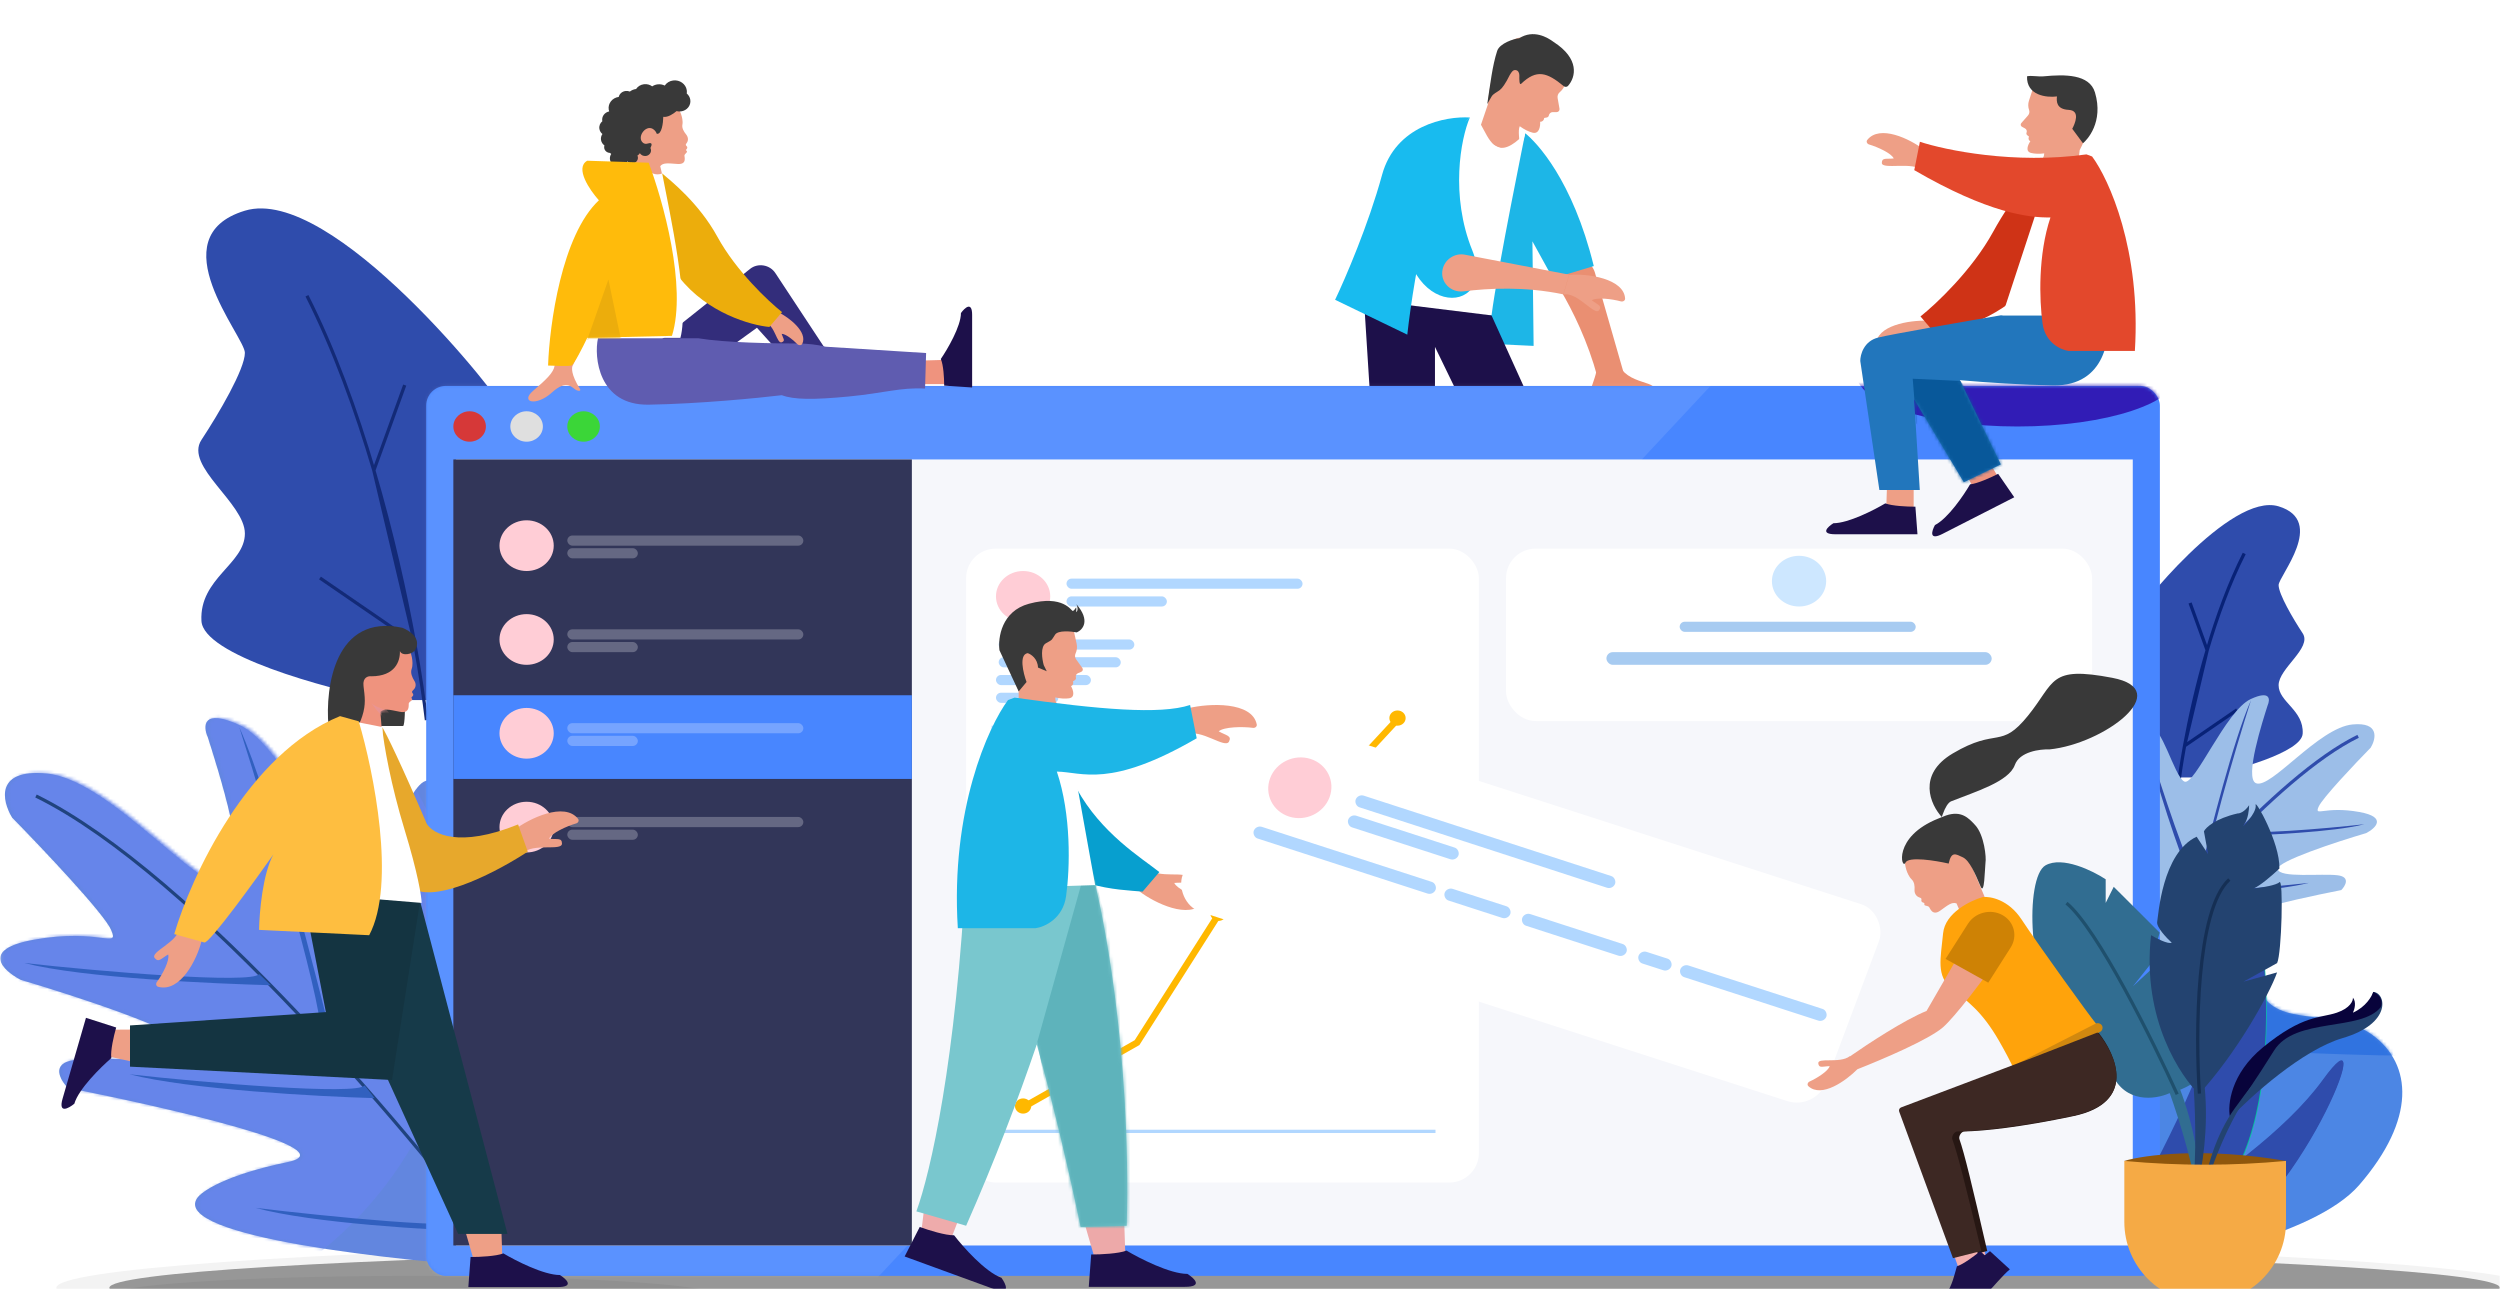 <svg width="762" height="393" viewBox="0 0 762 393" fill="none" xmlns="http://www.w3.org/2000/svg">
<mask id="mask0" style="mask-type:alpha" maskUnits="userSpaceOnUse" x="0" y="0" width="762" height="394">
<rect x="0.078" y="0.639" width="761.922" height="392.361" fill="#C4C4C4"/>
</mask>
<g mask="url(#mask0)">
<ellipse cx="397.665" cy="392.525" rx="364.335" ry="12.825" fill="black" fill-opacity="0.38"/>
<ellipse opacity="0.05" cx="394.813" cy="392.525" rx="377.636" ry="15.675" fill="black"/>
<path d="M719.115 361.159C705.223 377.234 660.953 385.632 640.554 387.822L639.727 388.595L632.698 305.128C638.763 301.135 653.207 292.686 662.469 290.831C674.046 288.512 683.556 290.444 688.931 302.037C694.307 313.63 711.259 306.674 723.25 315.562C735.241 324.449 736.482 341.065 719.115 361.159Z" fill="#4C86E4"/>
<mask id="mask1" style="mask-type:alpha" maskUnits="userSpaceOnUse" x="632" y="289" width="101" height="100">
<path d="M719.115 361.159C705.222 377.234 660.953 385.632 640.554 387.822L639.727 388.595L632.698 305.128C638.763 301.135 653.207 292.686 662.469 290.831C674.046 288.512 683.556 290.444 688.931 302.037C694.306 313.63 711.259 306.674 723.25 315.562C735.241 324.449 736.481 341.065 719.115 361.159Z" fill="#2F4CAC"/>
</mask>
<g mask="url(#mask1)">
<path d="M679.834 318.18C674.541 316.634 673.494 293.577 673.632 282.242L769.145 314.315C764.597 317.02 749.381 322.276 724.903 321.657C694.305 320.885 686.449 320.112 679.834 318.18Z" fill="#3073E0"/>
</g>
<path d="M682.464 281.838C679.974 314.707 655.121 360.632 643.006 379.486C646.081 383.302 657.253 385.323 677.335 362.885C702.438 334.837 685.577 240.751 682.464 281.838Z" fill="#00C89B"/>
<path fill-rule="evenodd" clip-rule="evenodd" d="M654.199 359.847C666.315 337.483 680.418 305.989 682.262 281.652C685.108 244.086 699.448 319.523 682.696 354.163C675.197 357.855 666.655 359.945 657.591 359.945C656.452 359.945 655.321 359.912 654.199 359.847Z" fill="#2F4CAC"/>
<path d="M708.075 329.285C692.995 350.133 657.922 371.721 642.27 379.909C642.724 383.516 649.217 388.794 671.555 381.048C699.478 371.365 726.924 303.224 708.075 329.285Z" fill="#2F4CAC"/>
<path fill-rule="evenodd" clip-rule="evenodd" d="M657.525 370.959C674.627 360.443 696.827 344.555 708.022 329.079C725.285 305.212 703.715 360.322 678.525 377.242C672.093 377.037 665.634 375.405 659.689 372.207C658.949 371.809 658.228 371.393 657.525 370.959Z" fill="#2F4CAC"/>
<path d="M60.069 365.206C52.2 376.929 120.621 384.338 155.815 386.577C164.997 347.295 179.686 270.928 164.997 279.721C146.634 290.712 149.913 288.88 144.667 295.597C139.421 302.313 142.7 271.172 140.076 260.792C137.453 250.412 138.109 241.863 131.551 238.2C124.993 234.536 117.487 265.742 111.585 268.795C105.683 271.848 87.613 227.819 73.185 221.103C61.643 215.729 61.818 221.306 63.348 224.766C66.19 233.722 76.914 266.833 70.094 269.764C61.568 273.428 33.838 237.589 14.164 235.757C-1.575 234.292 0.611 244.102 3.671 249.191C12.852 258.553 31.739 278.5 33.838 283.384C36.461 289.491 30.559 282.774 10.229 286.438C-6.035 289.368 0.829 295.8 6.294 298.65C23.563 303.738 57.971 315.014 57.446 319.41C56.79 324.906 31.87 321.853 22.689 323.074C15.344 324.051 18.317 329.18 20.722 331.622C50.888 337.525 106.5 350.307 87.613 354.215C68.726 358.123 61.381 363.17 60.069 365.206Z" fill="#6286DF"/>
<mask id="mask2" style="mask-type:alpha" maskUnits="userSpaceOnUse" x="0" y="218" width="173" height="169">
<path d="M60.897 365.206C53.027 376.929 121.448 384.338 156.643 386.577C165.824 347.294 180.514 270.928 165.824 279.721C147.461 290.712 150.74 288.88 145.494 295.596C140.248 302.313 143.527 271.172 140.904 260.792C138.28 250.412 138.936 241.863 132.378 238.199C125.82 234.536 118.314 265.741 112.412 268.794C106.51 271.847 88.44 227.819 74.012 221.102C62.47 215.729 62.645 221.306 64.175 224.766C67.017 233.722 77.741 266.833 70.921 269.764C62.395 273.427 34.665 237.589 14.991 235.757C-0.748 234.292 1.438 244.102 4.498 249.19C13.679 258.553 32.566 278.499 34.665 283.384C37.288 289.49 31.386 282.774 11.056 286.437C-5.208 289.368 1.656 295.8 7.121 298.649C24.391 303.738 58.798 315.014 58.273 319.41C57.617 324.906 32.697 321.853 23.516 323.074C16.171 324.051 19.144 329.18 21.549 331.622C51.715 337.525 107.327 350.307 88.44 354.215C69.553 358.123 62.208 363.17 60.897 365.206Z" fill="#0CFFC9"/>
</mask>
<g mask="url(#mask2)">
<ellipse cx="16.614" cy="293.835" rx="124.044" ry="115.926" fill="#6685EA"/>
</g>
<path d="M156.186 386.577C127.834 348.447 59.097 266.274 10.967 242.62" stroke="#20437E"/>
<path d="M77.873 368.157C94.885 372.811 131.293 374.944 147.371 375.428L144.778 372.035C142.703 375.137 99.31 370.743 77.873 368.157Z" fill="#3160BF"/>
<path d="M165.558 284.79C162.141 305.613 147.036 347.313 139.91 365.561L136.999 361.857C141.069 360.661 157.987 309.829 165.558 284.79Z" fill="#3160BF"/>
<path d="M132.542 246.983C129.125 267.806 114.56 309.196 107.435 327.443L104.323 323.566C108.393 322.37 124.972 272.023 132.542 246.983Z" fill="#3160BF"/>
<path d="M102.114 320.605L102.248 321.142L97.58 316.295C100.168 312.732 82.454 251.312 72.928 221.648C83.131 244.47 96.415 297.749 102.114 320.605Z" fill="#3160BF"/>
<path d="M39.494 327.443C57.557 332.096 97.107 334.229 114.178 334.713L111.134 330.825C108.932 333.928 62.257 330.028 39.494 327.443Z" fill="#3160BF"/>
<path d="M7.339 293.513C25.402 298.167 65.47 299.815 82.542 300.299L78.979 296.896C76.776 299.998 30.101 296.099 7.339 293.513Z" fill="#3160BF"/>
<path d="M61.397 189.237C61.927 199.635 98.704 209.661 117.026 213.375H131.596C194.509 181.192 158.086 133.535 155.437 127.346C152.788 121.157 101.132 56.171 74.642 64.217C48.152 72.263 74.642 102.59 74.642 107.541C74.642 112.492 66.695 126.039 61.397 134.085C56.099 142.13 74.642 153.341 74.642 162.624C74.642 171.908 60.735 176.24 61.397 189.237Z" fill="#2F4CAC"/>
<path d="M129.981 219.494C129.287 213.503 128.098 205.417 126.381 195.976M93.558 90.142C101.82 106.505 108.574 125.139 113.946 143.368M113.946 143.368L123.359 117.374M113.946 143.368C119.539 162.349 123.636 180.892 126.381 195.976M113.946 143.368L126.381 195.976M126.381 195.976L97.531 176.171" stroke="#132A77"/>
<path d="M701.859 223.597C701.566 229.358 681.19 234.913 671.039 236.97H662.967C628.111 219.14 648.291 192.737 649.759 189.308C651.226 185.879 679.845 149.875 694.521 154.332C709.197 158.79 694.521 175.592 694.521 178.335C694.521 181.078 698.924 188.583 701.859 193.041C704.795 197.499 694.521 203.71 694.521 208.853C694.521 213.996 702.226 216.397 701.859 223.597Z" fill="#2F4CAC"/>
<path d="M663.86 240.361C664.245 237.042 664.903 232.562 665.855 227.331M684.04 168.696C679.462 177.762 675.721 188.085 672.744 198.185M672.744 198.185L667.529 183.783M672.744 198.185C669.645 208.701 667.376 218.974 665.855 227.331M672.744 198.185L665.855 227.331M665.855 227.331L681.839 216.358" stroke="#082277"/>
<path d="M692.895 288.983C697.04 295.158 661.005 299.06 642.469 300.239C637.634 279.55 629.897 239.331 637.634 243.962C647.305 249.75 645.578 248.785 648.341 252.323C651.104 255.86 649.377 239.459 650.759 233.992C652.14 228.526 651.795 224.023 655.249 222.094C658.702 220.164 662.656 236.599 665.764 238.207C668.872 239.815 678.389 216.627 685.988 213.089C692.067 210.26 691.974 213.197 691.169 215.019C689.672 219.736 684.024 237.174 687.616 238.718C692.106 240.647 706.711 221.772 717.072 220.808C725.362 220.036 724.21 225.203 722.598 227.882C717.763 232.813 707.816 243.318 706.711 245.891C705.329 249.107 708.438 245.57 719.145 247.499C727.71 249.043 724.095 252.43 721.217 253.931C712.122 256.611 694.001 262.549 694.277 264.865C694.622 267.759 707.747 266.151 712.582 266.794C716.451 267.309 714.885 270.01 713.619 271.296C697.731 274.405 668.442 281.137 678.389 283.195C688.336 285.253 692.205 287.912 692.895 288.983Z" fill="#9CBEE8"/>
<path d="M642.271 300.239C657.203 280.158 693.405 236.88 718.753 224.423" stroke="#2F4CAC"/>
<path d="M683.52 290.539C674.56 292.989 655.385 294.113 646.918 294.368L648.283 292.581C649.376 294.215 672.229 291.9 683.52 290.539Z" fill="#2F4CAC"/>
<path d="M637.341 246.631C639.14 257.598 647.096 279.56 650.848 289.171L652.382 287.22C650.238 286.59 641.328 259.819 637.341 246.631Z" fill="#2F4CAC"/>
<path d="M654.727 226.719C656.526 237.686 664.197 259.485 667.95 269.095L669.589 267.053C667.445 266.423 658.714 239.907 654.727 226.719Z" fill="#2F4CAC"/>
<path d="M670.753 265.494L670.682 265.776L673.14 263.223C671.778 261.347 681.107 228.999 686.124 213.377C680.751 225.396 673.754 253.456 670.753 265.494Z" fill="#2F4CAC"/>
<path d="M703.731 269.096C694.218 271.546 673.389 272.669 664.398 272.925L666.001 270.877C667.161 272.511 691.743 270.457 703.731 269.096Z" fill="#2F4CAC"/>
<path d="M720.666 251.226C711.153 253.676 690.051 254.544 681.059 254.8L682.936 253.007C684.096 254.641 708.678 252.587 720.666 251.226Z" fill="#2F4CAC"/>
<path d="M477.135 25.36L478.083 21.5L478.083 17.532C477.408 16.509 473.976 13.898 465.653 11.645C457.331 9.393 454.079 24.187 453.494 31.866L450.579 40.441C454.047 45.176 463.221 47.5 463.221 45.066C463.221 42.793 462.591 39.812 463.221 38.474C464.538 39.439 465.929 40.139 467.139 40.441C469.193 40.953 469.526 38.436 469.436 37.114L469.5 37.114C470.137 37.114 470.652 36.598 470.652 35.962L471.46 35.809C471.787 35.747 472.041 35.489 472.099 35.162C472.2 34.588 472.698 34.17 473.28 34.17L474.475 34.17C475.018 34.17 475.43 33.679 475.336 33.144L474.764 29.894C474.644 29.214 474.898 28.523 475.43 28.082C476.275 27.381 476.873 26.427 477.135 25.36Z" fill="#EE9F86"/>
<path d="M486.134 83.106L486.84 85.57L495.003 114.04L486.925 114.999C484.019 104.154 479.371 94.687 475.538 88.243C473.443 84.72 475.088 79.998 479.031 79.01C482.086 78.245 485.266 80.079 486.134 83.106Z" fill="#EA8F72"/>
<path d="M485.784 81.097C479.33 54.776 468.304 43.353 464.881 40.611C464.881 40.954 464.148 43.353 463.047 46.438C461.838 49.829 451.312 85.781 445.812 104.402L467.448 105.431L467.081 73.557L473.316 84.867L485.784 81.097Z" fill="#1DB6E7"/>
<path d="M463.173 42.277C455.839 48.857 453.881 42.325 451.314 37.87C451.29 37.829 451.315 37.868 448.013 35.814C447.78 35.668 418.676 91.723 422.71 94.807C425.937 97.275 445.324 96.133 454.614 96.133C456.558 81.305 464.905 40.612 464.883 40.612C464.498 40.649 463.851 41.669 463.173 42.277Z" fill="white"/>
<path d="M420.141 160.907L415.74 91.335L454.613 96.133L483.951 160.907H464.148L437.377 105.729V160.907H420.141Z" fill="#1D104A"/>
<path d="M421.242 53.336C425.349 38.257 440.678 35.356 448.012 35.813C437.744 45.409 431.021 83.382 428.943 102.003L406.939 91.379C409.995 84.981 417.134 68.416 421.242 53.336Z" fill="#18BBEF"/>
<path d="M448.745 76.299C441.998 59.575 445.201 42.325 448.012 35.813L446.912 36.842C431.656 46.986 428.087 57.107 427.842 60.877C424.175 98.234 457.18 97.206 448.745 76.299Z" fill="#18BBEF"/>
<path fill-rule="evenodd" clip-rule="evenodd" d="M478.272 83.805C483.822 83.284 494.973 84.899 495.33 90.989C495.368 91.631 494.672 92.034 494.047 91.863C491.341 91.124 486.709 90.548 485.177 91.51C485.64 91.879 486.082 92.166 486.464 92.414C487.545 93.116 488.146 93.505 487.388 94.564C486.785 95.406 485.347 94.294 483.573 92.924C481.429 91.267 478.793 89.23 476.55 89.808L478.272 83.805ZM449.472 78.198L446.488 77.626C443.429 77.04 440.395 79.029 439.713 82.069C438.847 85.931 442.143 89.295 446.107 88.802C453.738 87.851 464.693 87.259 476.515 89.722L478.238 83.709L449.472 78.198Z" fill="#EE9F86"/>
<path d="M503.308 119.66C507.251 115.767 495.271 117.896 493.119 110.184L486.518 109.961C487.985 113.388 482.694 121.455 485.051 121.151C486.867 120.918 485.943 119.633 491.285 118.41C493.31 118.904 498.309 119.868 502.623 119.926C502.879 119.929 503.133 119.833 503.308 119.66Z" fill="#EA8F72"/>
<path d="M460.205 22.816C458.83 25.609 457.864 26.879 457.118 27.46C456.261 28.128 455.144 28.537 454.612 29.459L453.313 31.715C454.241 25.69 454.842 20.097 456.34 15.51C457.094 13.202 461.456 11.783 463.013 11.681C467.44 8.866 471.68 11.403 473.536 12.781C481.5 17.911 480.331 23.476 477.935 26.178C477.593 26.563 476.997 26.564 476.608 26.244C471.503 22.04 468.371 21.006 463.643 25.541C463.093 26.069 463.058 24.287 463.098 23.003C463.121 22.266 462.766 21.464 462 21.367C461.166 21.261 460.793 21.866 460.205 22.816Z" fill="#393939"/>
<rect x="129.908" y="117.628" width="528.425" height="271.267" rx="6" fill="#4886FF"/>
<mask id="mask3" style="mask-type:alpha" maskUnits="userSpaceOnUse" x="129" y="117" width="530" height="272">
<rect x="129.908" y="117.628" width="528.425" height="271.267" rx="6" fill="#4632C3"/>
</mask>
<g mask="url(#mask3)">
<path d="M569.022 66.621L219.22 441.062V446.472L100.965 432.56V66.621H569.022Z" fill="white" fill-opacity="0.1"/>
<ellipse cx="614.921" cy="113.764" rx="49.204" ry="16.23" fill="#311CB6"/>
</g>
<rect x="139.008" y="140.04" width="511.059" height="239.581" fill="#F6F7FB"/>
<ellipse cx="143.141" cy="129.993" rx="4.962" ry="4.637" fill="#D63838"/>
<ellipse cx="160.509" cy="129.993" rx="4.962" ry="4.637" fill="#DFDFDF"/>
<ellipse cx="177.874" cy="129.993" rx="4.962" ry="4.637" fill="#3BD638"/>
<rect x="138.18" y="140.04" width="139.756" height="239.581" fill="#323659"/>
<g filter="url(#filter0_d)">
<rect x="294.472" y="163.225" width="156.295" height="193.21" rx="9" fill="white"/>
</g>
<g filter="url(#filter1_d)">
<rect x="459.039" y="163.225" width="178.623" height="52.553" rx="9" fill="white"/>
</g>
<ellipse cx="548.349" cy="177.136" rx="8.27" ry="7.728" fill="#CDE7FF"/>
<ellipse cx="311.841" cy="181.774" rx="8.27" ry="7.728" fill="#FFCDD6"/>
<rect x="511.963" y="189.502" width="71.945" height="3.091" rx="1.546" fill="#1978DC" fill-opacity="0.38"/>
<rect x="325.07" y="176.364" width="71.945" height="3.091" rx="1.546" fill="#B1D7FF"/>
<ellipse cx="160.51" cy="166.316" rx="8.27" ry="7.728" fill="#FFCDD6"/>
<rect x="172.912" y="163.225" width="71.945" height="3.091" rx="1.546" fill="white" fill-opacity="0.25"/>
<rect x="172.912" y="167.089" width="21.501" height="3.092" rx="1.546" fill="white" fill-opacity="0.25"/>
<rect x="138.18" y="211.914" width="139.756" height="25.504" fill="#4886FF"/>
<ellipse cx="160.51" cy="194.912" rx="8.27" ry="7.728" fill="#FFCDD6"/>
<rect x="172.912" y="191.82" width="71.945" height="3.091" rx="1.546" fill="white" fill-opacity="0.25"/>
<rect x="172.912" y="195.684" width="21.501" height="3.091" rx="1.546" fill="white" fill-opacity="0.25"/>
<ellipse cx="160.51" cy="223.507" rx="8.27" ry="7.728" fill="#FFCDD6"/>
<rect x="172.912" y="220.416" width="71.945" height="3.091" rx="1.546" fill="white" fill-opacity="0.25"/>
<rect x="172.912" y="224.28" width="21.501" height="3.091" rx="1.546" fill="white" fill-opacity="0.25"/>
<ellipse cx="160.51" cy="252.102" rx="8.27" ry="7.728" fill="#FFCDD6"/>
<rect x="172.912" y="249.011" width="71.945" height="3.091" rx="1.546" fill="white" fill-opacity="0.25"/>
<rect x="172.912" y="252.875" width="21.501" height="3.091" rx="1.546" fill="white" fill-opacity="0.25"/>
<rect x="325.07" y="181.773" width="30.597" height="3.091" rx="1.546" fill="#B1D7FF"/>
<rect x="304.398" y="194.912" width="41.348" height="3.091" rx="1.546" fill="#B1D7FF"/>
<rect x="304.398" y="200.322" width="37.213" height="3.091" rx="1.546" fill="#B1D7FF"/>
<rect x="303.571" y="205.731" width="28.944" height="3.091" rx="1.546" fill="#B1D7FF"/>
<rect x="303.571" y="211.141" width="19.02" height="3.092" rx="1.546" fill="#B1D7FF"/>
<path d="M302.744 221.188V344.842H437.538" stroke="#B1D7FF"/>
<rect x="489.636" y="198.775" width="117.428" height="3.864" rx="1.932" fill="#1978DC" fill-opacity="0.38"/>
<path d="M311.838 337.5L346.57 317.793L372.619 276.832L425.958 219.256" stroke="#FFB800" stroke-width="2"/>
<ellipse cx="311.839" cy="337.114" rx="2.481" ry="2.319" fill="#FFB800"/>
<ellipse cx="371.381" cy="278.379" rx="2.481" ry="2.319" fill="#FFB800"/>
<ellipse cx="425.959" cy="218.869" rx="2.481" ry="2.318" fill="#FFB800"/>
<ellipse opacity="0.05" cx="125.773" cy="395.077" rx="93.446" ry="6.183" fill="black"/>
<path d="M583.286 154.684V142.905L575.304 143.583L574.941 154.684H583.286Z" fill="#EE9F86"/>
<path d="M574.639 153.426C576.663 154.233 581.387 154.435 583.496 154.435H583.813L584.445 162.845H559.455C554.646 162.845 557.029 160.602 558.822 159.481C563.377 159.481 571.265 155.444 574.639 153.426Z" fill="#1D104A"/>
<path d="M571.84 105.133C571.785 99.211 581.957 97.553 587.467 97.751L591.343 103.089C587.23 102.282 581.326 109.97 579.905 108.216C578.809 106.865 580.244 106.578 581.919 105.087C580.352 104.228 575.814 105.055 573.178 105.933C572.564 106.138 571.846 105.776 571.84 105.133Z" fill="#EE9F86"/>
<path d="M607.496 70.679C613.882 59.014 621.284 51.125 624.186 48.638C626.968 55.533 630.137 72.374 620.558 84.581C610.979 96.788 596.006 100.971 589.717 101.536L585.363 96.449C590.08 92.719 601.11 82.344 607.496 70.679Z" fill="#CF3316"/>
<path d="M608.736 144.903L602.644 134.539L596.03 138.688L601.455 148.617L608.736 144.903Z" fill="#EF937E"/>
<path d="M600.475 147.628C602.666 147.437 606.906 145.504 608.752 144.562L609.029 144.421L613.947 151.567L592.07 162.732C587.861 164.88 588.783 161.834 589.771 160.043C593.758 158.008 598.568 150.918 600.475 147.628Z" fill="#1D104A"/>
<path d="M625.788 117.473C642.043 117.744 643.445 101.988 642.115 96.11H609.823C599.18 97.919 576.806 101.807 572.452 102.892C568.098 103.977 567.01 108.091 567.01 110.013L572.834 149.347H585.151L583.426 121.675L598.575 146.973L609.843 141.548L597.367 115.874C605.9 116.612 616.32 117.315 625.788 117.473Z" fill="#2276BC"/>
<mask id="mask4" style="mask-type:alpha" maskUnits="userSpaceOnUse" x="567" y="96" width="76" height="54">
<path d="M625.788 117.473C642.043 117.744 643.445 101.988 642.115 96.11H609.823C599.18 97.919 576.806 101.807 572.452 102.892C568.098 103.977 567.01 108.091 567.01 110.013L572.834 149.347H585.151L583.426 121.675L598.575 146.973L609.843 141.548L597.367 115.874C605.9 116.612 616.32 117.315 625.788 117.473Z" fill="#79C7CE"/>
</mask>
<g mask="url(#mask4)">
<path d="M582.993 115.438L597.506 116.116L617.824 140.191L608.572 145.447L599.32 150.702L584.081 129.001L582.993 115.438Z" fill="#08589A"/>
</g>
<path d="M618.425 30.701L619.533 27.295L621.433 24.219C622.454 23.712 626.4 23.143 634.018 24.925C641.636 26.707 637.105 39.554 633.888 45.754L633.634 47.998C628.642 50.199 620.723 51.264 621.889 49.378C622.977 47.616 622.936 48.057 623.081 46.752C621.585 46.942 620.157 46.895 619.061 46.616C617.202 46.142 618.146 44.05 618.85 43.063L618.818 43.046C618.308 42.771 618.141 42.148 618.446 41.655L617.891 41.199C617.66 41.009 617.581 40.7 617.692 40.422C617.887 39.935 617.689 39.395 617.222 39.143L616.297 38.643C615.871 38.414 615.777 37.869 616.1 37.503L618.132 35.197C618.545 34.727 618.673 34.091 618.467 33.526C618.137 32.621 618.122 31.631 618.425 30.701Z" fill="#EE9F86"/>
<path d="M631.621 39.255L634.886 43.663C636.119 42.681 641.255 37.246 638.544 28.166C636.87 22.559 629.267 22.648 623.014 23.257C621.164 23.437 619.208 22.939 617.838 23.257C617.641 29.147 623.836 29.802 626.959 29.393C626.794 30.947 626.786 33.294 630.532 33.49C634.279 33.686 632.36 37.864 631.621 39.255Z" fill="#393939"/>
<path d="M569.146 42.648C572.929 37.892 582.11 42.316 586.374 45.586L586.011 52.029C583.256 49.063 573.581 51.855 573.582 49.655C573.582 47.96 574.912 48.541 577.21 48.299C576.517 46.731 572.374 44.83 569.706 44.04C569.081 43.855 568.737 43.162 569.146 42.648Z" fill="#EE9F86"/>
<path d="M610.318 96.111L620.616 64.726L627.008 61.524L625.587 96.111H610.318Z" fill="white"/>
<path d="M650.709 106.961C652.63 76.209 642.819 54.639 637.673 47.698L635.957 47.057C614.001 50.133 592.96 45.776 585.184 43.213L583.469 51.863C606.111 64.997 618.347 66.385 624.979 66.278C621.206 77.49 621.549 91.264 622.578 98.632C623.401 104.527 628.181 106.641 630.468 106.961H650.709Z" fill="#E3482C"/>
<path d="M176.189 249.581C172.037 244.289 161.303 249.458 156.63 253.042L159.398 260.063C162.4 256.831 171.292 259.521 171.292 257.124C171.291 255.276 169.842 255.91 167.338 255.646C168.103 253.916 172.724 251.812 175.627 250.972C176.253 250.791 176.595 250.098 176.189 249.581Z" fill="#EE9F86"/>
<path d="M48.212 300.776C54.981 302.62 60.083 292.36 61.424 286.841L54.63 282.882C54.38 287.156 45.591 290.127 47.165 292.021C48.378 293.48 49.106 292.149 51.258 290.922C51.785 292.714 49.553 296.973 47.817 299.312C47.425 299.84 47.572 300.602 48.212 300.776Z" fill="#EE9F86"/>
<path d="M122.914 221.281C123.882 219.78 123.317 204.396 122.914 196.892H116.863L110.005 221.281H122.914Z" fill="#393939"/>
<path d="M125.466 203.943C125.666 203.384 125.727 202.748 125.722 202.103C125.703 199.739 124.734 197.395 123.379 195.399C111.623 189.506 106.479 199.188 105.376 204.767L106.835 221.228L116.324 221.86L115.935 216.949C117.102 215.858 118.654 216.312 121.865 216.949C125.077 217.586 124.493 214.857 124.59 214.402C124.648 214.133 125.099 213.749 125.488 213.468C125.673 213.334 125.701 213.075 125.535 212.92C125.389 212.784 125.389 212.564 125.535 212.429L125.758 212.22C125.985 212.007 126.024 211.675 125.851 211.421L125.683 211.173C125.554 210.985 125.574 210.74 125.731 210.571L126.17 210.1C126.831 209.39 126.828 208.348 126.311 207.54C125.623 206.468 125.05 205.109 125.466 203.943Z" fill="#EF937E"/>
<mask id="mask5" style="mask-type:alpha" maskUnits="userSpaceOnUse" x="105" y="193" width="22" height="29">
<path d="M125.466 203.943C125.666 203.383 125.727 202.748 125.722 202.102C125.703 199.738 124.734 197.395 123.379 195.398C111.623 189.505 106.479 199.188 105.376 204.766L106.835 221.228L116.324 221.86L115.935 216.948C117.102 215.857 118.654 216.312 121.865 216.948C125.077 217.585 124.493 214.857 124.59 214.402C124.648 214.133 125.099 213.748 125.488 213.468C125.673 213.334 125.701 213.075 125.535 212.92C125.389 212.784 125.389 212.564 125.535 212.428L125.758 212.22C125.985 212.007 126.024 211.675 125.851 211.421L125.683 211.173C125.554 210.984 125.574 210.739 125.731 210.571L126.17 210.099C126.831 209.389 126.828 208.347 126.31 207.54C125.623 206.467 125.05 205.108 125.466 203.943Z" fill="#EE9F86"/>
</mask>
<g mask="url(#mask5)">
<path d="M113.166 214.26C114.003 215.289 116.463 216.065 117.984 216.558C118.816 217.51 120.112 219.438 118.637 219.539C117.162 219.641 114.639 216.217 113.166 214.26Z" fill="#E99494"/>
</g>
<path d="M121.887 198.429C122.019 201.508 120.445 206.13 113.17 206.13C112.247 206.007 110.481 206.426 110.797 209.087C111.193 212.412 111.588 214.629 110.402 218.325C109.769 220.394 109.084 221.158 108.82 221.281H100.121C99.067 209.456 102.098 186.915 122.659 191.349C125.031 192.335 128.424 194.615 126.613 198.001C125.825 199.472 122.426 200.089 121.876 198.393L121.887 198.429Z" fill="#393939"/>
<path d="M144.405 384.138L141.638 374.607L152.709 371.307L153.104 383.405L144.405 384.138Z" fill="#EE9F86"/>
<path d="M153.433 382.033C151.227 382.913 146.079 383.133 143.78 383.133H143.436L142.746 392.298H169.98C175.22 392.298 172.623 389.854 170.669 388.632C165.705 388.632 157.11 384.233 153.433 382.033Z" fill="#1D104A"/>
<path d="M34.158 313.85L44.704 313.772L45.194 324.653L32.629 321.926L34.158 313.85Z" fill="#EE9F86"/>
<path d="M33.932 322.504C33.607 320.286 34.728 315.575 35.329 313.497L35.419 313.185L26.202 310.23L19.078 334.854C17.707 339.592 20.892 337.866 22.657 336.411C23.955 331.922 30.715 325.27 33.932 322.504Z" fill="#1D104A"/>
<path d="M139.66 376.112L93.003 273.754H127.798L154.685 376.112H139.66Z" fill="#163A49"/>
<path d="M119.494 329.183L128.193 273.754H92.607L99.329 308.489L39.624 312.554V325.118L119.494 329.183Z" fill="#143441"/>
<path d="M130.034 251C122.328 232.992 117.711 223.53 116.527 221.655C116.425 236.048 118.476 267.047 126.211 271.054C133.946 275.06 152.537 265.073 160.865 259.578L157.91 251.287C139.824 258.617 131.79 254.15 130.034 251Z" fill="#E7A82C"/>
<path d="M116.479 221.599L109.244 220.165L103.626 220.385L86.934 271.777L128.526 275.205C128.489 273.326 127.392 266.229 123.303 252.863C119.214 239.498 116.912 226.814 116.479 221.599Z" fill="white"/>
<path d="M112.528 285.053C120.838 269.464 113.871 235.097 109.348 219.862L103.64 218.273C75.444 229.767 58.201 267.357 53.104 284.715L62.286 287.271C63.803 287.693 78.59 267.192 83.323 260.441C80.085 266.339 79.06 277.974 78.96 283.425L112.528 285.053Z" fill="#FEBE40"/>
<path d="M176.798 118.569C173.97 114.127 174.177 111.879 174.635 111.31L176.237 107.896L169.614 106.717C169.537 107.642 169.314 109.897 169.039 111.519C168.694 113.546 166.637 115.572 162.523 119.091C158.409 122.61 163.432 124.001 168.232 119.629C173.032 115.257 174.514 118.567 175.884 118.995C176.98 119.337 176.95 118.853 176.798 118.569Z" fill="#EE9F86"/>
<path d="M228.635 81.949L199.797 104.947L209.226 115.427L230.715 99.895L248.9 120.091L257.544 115.427L236.317 83.22C234.634 80.666 230.998 80.064 228.635 81.949Z" fill="#332D7B"/>
<path d="M288.031 117.078L276.09 117.078L276.777 110.011L288.031 109.69L288.031 117.078Z" fill="#EF937E"/>
<path d="M286.757 109.421C287.575 111.214 287.78 115.396 287.78 117.264L287.78 117.544L296.306 118.104L296.306 95.978C296.306 91.72 294.032 93.83 292.895 95.418C292.895 99.451 288.803 106.434 286.757 109.421Z" fill="#1D104A"/>
<path d="M197.736 123.345C182.337 123.602 181.008 108.675 182.269 103.107H212.861C220.91 104.475 235.811 104.682 243.419 104.71C246.176 104.721 248.916 105.03 251.601 105.657L251.685 105.677L282.278 107.604L281.957 118.437C274.624 118.009 269.391 119.829 258.666 120.857C247.941 121.885 241.958 121.846 238.298 120.454C231.194 121.311 213.136 123.088 197.736 123.345Z" fill="#5F5CB0"/>
<path d="M244.538 104.782C246.25 101.207 240.558 96.79 237.223 95.147L233.444 98.446C236.255 99.306 236.77 104.927 238.296 104.325C239.473 103.862 238.706 103.215 238.247 101.756C239.437 101.748 241.645 103.476 242.974 104.847C243.427 105.313 244.263 105.357 244.538 104.782Z" fill="#EE9F86"/>
<path d="M207.996 37.985C208.099 37.466 208.07 36.895 207.98 36.323C207.648 34.212 206.47 32.231 204.995 30.604C193.732 26.667 190.44 35.872 190.202 40.966L193.701 55.473L202.241 54.975L201.239 50.642C202.134 49.538 203.577 49.77 206.524 49.978C209.471 50.186 208.586 47.82 208.612 47.404C208.628 47.158 208.977 46.766 209.286 46.472C209.434 46.331 209.425 46.097 209.256 45.977C209.108 45.872 209.08 45.676 209.191 45.538L209.361 45.329C209.536 45.113 209.527 44.813 209.34 44.607L209.155 44.404C209.015 44.25 209 44.029 209.118 43.86L209.347 43.533C209.899 42.745 209.74 41.714 209.123 40.97C208.41 40.109 207.792 39.019 207.996 37.985Z" fill="#EE9F86"/>
<path fill-rule="evenodd" clip-rule="evenodd" d="M209.32 28.496C209.374 28.17 209.378 27.831 209.326 27.487C209.042 25.602 207.191 24.277 205.192 24.526C204.084 24.665 203.163 25.257 202.611 26.079C201.961 25.759 201.205 25.617 200.427 25.714C199.813 25.791 199.257 26.007 198.789 26.324C198.098 25.814 197.199 25.556 196.266 25.673C195.235 25.801 194.38 26.36 193.877 27.131L193.846 27.135C193.131 27.224 192.494 27.503 191.984 27.91C191.582 27.745 191.13 27.678 190.666 27.736C189.608 27.868 188.801 28.611 188.59 29.539C186.619 29.812 185.255 31.528 185.537 33.396C185.566 33.592 185.613 33.781 185.674 33.963C184.295 34.244 183.364 35.482 183.567 36.825C183.573 36.868 183.581 36.911 183.59 36.953C182.921 37.503 182.553 38.351 182.688 39.245C182.786 39.893 183.13 40.453 183.62 40.851C183.258 41.357 183.087 41.988 183.186 42.643C183.291 43.341 183.684 43.938 184.235 44.339C184.15 44.581 184.122 44.846 184.163 45.117C184.291 45.965 185.053 46.586 185.933 46.611C186.049 46.722 186.172 46.828 186.299 46.927C185.976 47.419 185.827 48.017 185.92 48.639C186.134 50.052 187.522 51.046 189.021 50.859C190.068 50.729 190.893 50.056 191.222 49.181C191.615 49.618 192.228 49.864 192.871 49.784C193.871 49.659 194.566 48.794 194.424 47.852C194.4 47.696 194.355 47.547 194.291 47.408C194.61 47.243 194.865 46.992 195.028 46.691C195.392 47.279 196.106 47.636 196.863 47.542C197.863 47.417 198.558 46.552 198.415 45.61C198.388 45.431 198.333 45.262 198.254 45.106C198.767 44.142 198.853 43.301 197.55 43.721C196.868 43.941 196.362 43.832 195.991 43.527C193.99 41.88 196.728 37.974 198.964 39.283C199.624 39.67 200.017 40.292 200.182 40.784C201.699 41.058 202.139 37.447 202.169 35.608C203.538 35.855 205.291 34.67 206.213 33.866C206.638 33.978 207.094 34.013 207.558 33.955C209.39 33.726 210.665 32.141 210.404 30.413C210.288 29.646 209.889 28.98 209.32 28.496Z" fill="#393939"/>
<path d="M218.688 72.213C213.008 61.838 204.417 55.078 201.836 52.867C199.361 58.999 198.55 73.721 207.07 84.578C215.59 95.436 228.907 99.156 234.501 99.658L238.374 95.134C234.178 91.817 224.368 82.588 218.688 72.213Z" fill="#ECAD0C"/>
<path d="M207.392 102.975C210.231 92.359 204.201 65.231 201.834 52.866C200.915 53.248 199.882 53.246 198.964 52.862L198.355 52.608L187.383 52.91L178.992 102.975H207.392Z" fill="white"/>
<path d="M204.811 102.372C209.458 87.412 202.014 60.952 197.711 49.592L178.993 48.989C175.121 51.16 179.746 57.936 182.543 61.053C171.184 71.669 167.483 99.054 167.053 111.42C169.097 111.52 173.378 111.661 174.153 111.42C174.927 111.179 177.702 105.689 178.993 102.975L204.811 102.372Z" fill="#FFBB0B"/>
<mask id="mask6" style="mask-type:alpha" maskUnits="userSpaceOnUse" x="167" y="48" width="40" height="64">
<path d="M204.809 102.372C209.456 87.413 202.012 60.952 197.709 49.592L178.991 48.989C175.119 51.16 179.744 57.936 182.541 61.053C171.182 71.669 167.481 99.055 167.051 111.42C169.095 111.521 173.376 111.661 174.151 111.42C174.925 111.179 177.701 105.69 178.991 102.975L204.809 102.372Z" fill="#1DB6E7"/>
</mask>
<g mask="url(#mask6)">
<path d="M185.447 85.181L178.992 103.579L189.965 106.897L185.447 85.181Z" fill="#ECAD0C"/>
</g>
<path d="M696.776 353.847C671.645 349.569 653.412 352.064 647.495 353.847L654.969 357.994L679.259 359.522L696.776 353.847Z" fill="#8F570C"/>
<path d="M669.913 367.489C669.727 358.758 664.152 341.077 661.389 333.328C659.248 324.779 656.834 312.461 664.308 331.582C673.65 355.483 670.147 378.402 669.913 367.489Z" fill="#316D91"/>
<path d="M667.454 367.267C669.692 358.789 669.204 340.362 668.68 332.209C668.98 323.433 670.06 310.951 671.984 331.229C674.388 356.575 664.657 377.866 667.454 367.267Z" fill="#234370"/>
<path d="M643.681 327.272C647.792 336.439 656.994 335.093 661.081 333.274C667.076 331.855 678.201 326.18 674.745 314.83C671.288 303.479 662.716 295.258 658.862 292.566L650.104 300.642L660.497 287.545L656.76 289.401L658.279 284.271L644.265 270.301L641.813 275.213V268.01C637.842 265.39 628.616 260.872 623.478 263.753C617.055 267.355 618.106 301.188 628.383 307.408C638.66 313.629 638.543 315.812 643.681 327.272Z" fill="#316D91"/>
<path d="M663.611 333.548C656.254 317.323 639.204 282.952 629.861 275.269" stroke="#1F506D"/>
<path d="M670.236 333.498C665.02 328.368 652.742 311.059 655.638 285.04C657.273 286.023 660.824 287.856 661.945 287.332C660.349 285.877 657.227 282.574 657.507 281.002C657.857 279.038 659.025 259.939 669.535 255.028L673.039 260.375L671.754 253.391C672.338 252.226 675.211 249.505 682.031 247.934C682.615 247.97 684.133 247.519 685.534 245.423C685.534 246.697 685.23 249.658 684.016 251.317C682.498 253.391 687.986 247.824 687.519 245.423C687.052 243.022 694.993 256.774 694.76 264.741C692.742 266.656 688.89 270.008 686.854 270.842C689.622 270.509 693.861 269.804 694.76 268.888C696.044 267.578 695.46 290.716 694.059 293.553L683.782 299.228L694.059 296.391C691.684 303.157 681.634 321.1 670.236 333.498H670.236Z" fill="#234370"/>
<path d="M670.382 333.329C669.175 315.467 669.308 277.407 679.491 268.065" stroke="#152F54"/>
<path d="M714.018 316.413C701.78 319.992 686.108 334.129 679.802 340.75L685.096 325.689L699.46 313.793L721.843 307.681L723.361 302.334C727.215 302.552 729.317 311.938 714.018 316.413Z" fill="#234370"/>
<path d="M693.116 320.233C687.978 328.527 682.022 337.149 679.687 340.423C678.947 336.712 679.92 327.283 689.73 319.25C701.991 309.21 707.13 310.41 712.268 308.664C716.379 307.267 717.251 305.026 717.173 304.08C718.294 305.477 717.64 307.718 717.173 308.664C721.097 306.918 722.934 303.716 723.362 302.334C726.258 303.556 726.126 305.899 725.698 306.918C719.742 314.557 699.539 309.865 693.116 320.233Z" fill="#08033B"/>
<path d="M671.433 367.708C672.367 357.929 678.673 344.643 681.709 339.223C685.446 333.111 690.866 324.424 681.244 337.695C669.216 354.284 670.265 379.931 671.433 367.708Z" fill="#234370"/>
<path d="M647.495 353.847L647.958 353.89C664.197 355.386 680.54 355.372 696.776 353.847V353.847V372.426C696.776 386.034 685.744 397.066 672.136 397.066V397.066C658.527 397.066 647.495 386.034 647.495 372.426V353.847Z" fill="#F5AA45"/>
<path d="M366.672 275.139C362.557 280.36 351.945 275.249 347.323 271.704L350.063 264.755C353.034 267.954 361.834 265.292 361.834 267.664C361.833 269.493 360.399 268.866 357.92 269.127C358.676 270.837 363.237 272.915 366.111 273.749C366.738 273.931 367.079 274.623 366.672 275.139Z" fill="#EE9F86"/>
<g filter="url(#filter2_d)">
<rect width="205.981" height="64.055" rx="9" transform="matrix(0.952 0.307 -0.351 0.937 379.789 211.141)" fill="white"/>
</g>
<ellipse rx="9.508" ry="9.38" transform="matrix(0.952 0.307 -0.351 0.936 396.186 240.109)" fill="#FFCDD6"/>
<rect width="83.127" height="3.789" rx="1.895" transform="matrix(0.951 0.309 -0.349 0.937 413.876 241.929)" fill="#B1D7FF"/>
<rect width="35.333" height="3.782" rx="1.891" transform="matrix(0.951 0.308 -0.35 0.937 411.596 248.051)" fill="#B1D7FF"/>
<rect width="58.274" height="3.787" rx="1.893" transform="matrix(0.951 0.308 -0.349 0.937 382.818 251.443)" fill="#B1D7FF"/>
<rect width="20.997" height="3.776" rx="1.888" transform="matrix(0.952 0.308 -0.35 0.937 441.002 270.353)" fill="#B1D7FF"/>
<rect width="33.422" height="3.781" rx="1.891" transform="matrix(0.951 0.308 -0.35 0.937 464.64 278.035)" fill="#B1D7FF"/>
<rect width="10.487" height="3.766" rx="1.883" transform="matrix(0.952 0.307 -0.351 0.937 500.095 289.559)" fill="#B1D7FF"/>
<rect width="46.804" height="3.785" rx="1.892" transform="matrix(0.951 0.308 -0.35 0.937 512.821 293.695)" fill="#B1D7FF"/>
<path d="M328.163 240.342C320.672 226.658 311.988 217.402 308.583 214.485C305.319 222.574 301.602 242.332 312.84 256.653C324.077 270.974 340.885 271.106 348.264 271.769L353.372 265.802C347.838 261.426 335.655 254.027 328.163 240.342Z" fill="#079FCF"/>
<path d="M280.821 375.363L282.119 364.769L294.561 365.473L289.806 377.787L280.821 375.363Z" fill="#EEABAB"/>
<path d="M290.807 376.507C288.225 376.59 282.983 374.933 280.685 374.094L280.34 373.969L275.737 382.976L302.973 392.917C308.213 394.83 306.659 391.413 305.227 389.465C300.263 387.653 293.546 380.071 290.807 376.507Z" fill="#1D104A"/>
<path d="M333.636 383.444L330.656 373.183L342.575 369.631L343.001 382.654L333.636 383.444Z" fill="#EDA9A9"/>
<path d="M343.358 381.177C340.983 382.125 335.441 382.362 332.967 382.362H332.596L331.854 392.228H361.172C366.813 392.228 364.017 389.597 361.914 388.282C356.57 388.282 347.317 383.546 343.358 381.177Z" fill="#1D104A"/>
<path d="M316.011 318.346C310.368 334.925 303.227 353.784 294.477 373.608L279.31 369.232C283.566 357.563 291.412 323.723 294.477 264.21L331.936 262.221C336.334 277.338 344.791 320.779 343.429 373.608L329.382 374.006C326.371 359.456 321.462 338.03 316.011 318.346Z" fill="#79C7CE"/>
<mask id="mask7" style="mask-type:alpha" maskUnits="userSpaceOnUse" x="279" y="262" width="65" height="113">
<path d="M316.009 318.346C310.366 334.925 303.225 353.784 294.475 373.608L279.308 369.232C283.564 357.563 291.41 323.723 294.475 264.21L331.934 262.221C336.332 277.338 344.789 320.779 343.427 373.608L329.38 374.006C326.369 359.456 321.46 338.03 316.009 318.346Z" fill="#79C7CE"/>
</mask>
<g mask="url(#mask7)">
<path d="M316.187 317.517L326.403 375.2H347.26L351.942 335.816L331.936 261.028L316.187 317.517Z" fill="#5EB3BB"/>
</g>
<path d="M383.057 220.798C381.642 213.785 368.575 214.31 362.251 215.848L361.567 223.878C366.061 221.985 373.454 228.364 374.611 226.02C375.503 224.214 373.78 224.223 371.46 222.908C373.061 221.524 378.703 221.43 381.93 221.85C382.572 221.933 383.186 221.433 383.057 220.798Z" fill="#EE9F86"/>
<path d="M328.162 196.232L327.355 192.553L325.686 189.141C324.672 188.507 320.608 187.514 312.47 188.617C304.332 189.719 307.746 203.63 310.469 210.448L310.505 212.824C315.492 215.631 323.653 217.542 322.629 215.449C321.673 213.494 321.672 213.96 321.653 212.579C323.196 212.928 324.693 213.022 325.866 212.84C327.856 212.53 327.085 210.244 326.451 209.139L326.486 209.124C327.047 208.887 327.285 208.252 327.017 207.704L327.644 207.282C327.904 207.107 328.019 206.791 327.931 206.489C327.777 205.959 328.039 205.413 328.553 205.196L329.57 204.766C330.038 204.568 330.192 204.007 329.893 203.591L328.008 200.971C327.624 200.437 327.556 199.759 327.829 199.187C328.266 198.272 328.383 197.237 328.162 196.232Z" fill="#EE9F86"/>
<path d="M312.89 207.87L310.489 210.746L304.633 198.196C304.146 194.412 305.265 186.28 313.636 184.019C324.1 181.192 326.579 186.261 326.983 186.223C327.307 186.192 327.795 185.481 327.999 185.129C328.129 185.393 328.059 186.211 328.008 186.588C328.763 186.056 328.377 184.747 328.089 184.16C332.481 189.218 329.995 191.997 328.203 192.755C326.391 192.413 322.535 192.065 321.614 193.412C320.463 195.095 321.048 194.848 318.818 196.057C317.034 197.023 317.618 200.908 318.133 202.729L319.049 204.602L316.38 203.47C316.287 200.743 314.251 199.405 313.244 199.077C310.511 199.488 311.87 205.11 312.89 207.87Z" fill="#393939"/>
<path d="M333.796 269.779L327.248 233.358L319.749 229.601L321.415 270.177L333.796 269.779Z" fill="white"/>
<path d="M291.942 282.908C289.688 246.829 301.199 221.524 307.236 213.381L309.248 212.629C335.007 216.237 353.617 217.889 362.739 214.882L364.752 225.029C338.188 240.438 329.909 235.304 322.127 235.179C326.555 248.332 326.152 264.493 324.945 273.136C323.979 280.052 318.371 282.532 315.688 282.908H291.942Z" fill="#1DB6E7"/>
<path d="M582.67 268.034C582.254 267.637 581.922 267.125 581.642 266.578C580.629 264.603 580.409 262.286 580.666 260.113C587.909 250.801 596.458 256.977 599.827 261.229L605.827 275.535L598.172 279.602L596.343 275.351C594.888 274.874 593.79 275.833 591.384 277.563C588.979 279.293 588.27 276.794 587.989 276.451C587.823 276.247 587.274 276.093 586.825 276.003C586.613 275.961 586.479 275.756 586.55 275.564C586.612 275.396 586.517 275.212 586.337 275.154L586.056 275.061C585.772 274.969 585.594 274.704 585.628 274.425L585.66 274.159C585.684 273.953 585.562 273.756 585.359 273.675L584.887 273.485C583.962 273.114 583.481 272.172 583.551 271.232C583.636 270.108 583.498 268.824 582.67 268.034Z" fill="#EE9F86"/>
<path d="M603.674 270.185C604.886 273.06 604.951 265.08 605.177 262.907C605.467 261.453 604.826 254.538 602.041 251.505C600.037 249.322 597.816 246.963 593.128 248.566C601.349 245.287 596.115 247.177 591.854 249.019L592.186 248.092C592.901 246.098 593.787 244.653 594.666 244.258C602.081 241.308 612.293 238.264 614.119 233.17C615.579 229.096 621.758 228.307 624.665 228.422C641.291 226.762 663.229 210.285 643.821 206.596C624.413 202.907 626.538 207.775 618.114 218.169C609.689 228.563 608.888 221.546 595.204 229.648C584.257 236.129 588.409 245.262 591.854 249.019C596.115 247.177 601.349 245.287 593.128 248.566C592.729 248.702 592.313 248.867 591.877 249.063C591.556 249.19 591.219 249.324 590.865 249.464C576.695 255.066 579.626 265.396 580.786 262.933C581.713 260.962 589.948 262.302 593.95 263.219C594.785 259.349 596.098 260.31 598.235 261.29C600.329 262.251 602.09 266.428 603.585 269.975L603.674 270.185Z" fill="#393939"/>
<path d="M605.635 384.279L603.747 376.917L597.3 378.973L599.727 385.928L605.635 384.279Z" fill="#F3AEAE"/>
<path d="M599.427 385.974C601.387 385.364 604.837 382.757 606.317 381.53L606.539 381.346L612.602 386.894C608.162 390.576 600.946 401.444 595.065 401.437C590.845 401.432 587.226 401.996 586.466 400.477C587.278 399.804 595.233 395.984 595.975 394.838C598.153 391.474 598.667 388.498 599.427 385.974Z" fill="#1D104A"/>
<path d="M632.042 340.177C651.304 336.101 645.084 321.495 639.567 314.702L620.756 322.344L582.322 337.534C581.823 337.731 581.568 338.288 581.746 338.795L597.431 383.485L605.708 381.301C601.121 361.337 598.725 351.405 597.233 347.217C596.923 346.346 597.805 344.889 598.73 344.871C604.587 344.753 615.743 343.626 632.042 340.177Z" fill="#271713"/>
<path d="M638.839 311.97C640.227 313.582 638.641 314.073 638.215 314.575C630.888 317.874 616.982 325.537 615.646 326.139C614.311 326.74 613.901 326.303 613.862 326.01C613.142 324.096 610.551 319.421 609.345 317.322C603.983 307.989 599.644 305.238 594.865 301.33C590.085 297.422 591.504 292.259 592.257 284.462C592.859 278.224 600.583 274.499 604.369 273.416C606.644 273.169 612.186 274.185 616.154 280.23C621.113 287.786 637.104 309.954 638.839 311.97Z" fill="#FFA30B"/>
<rect width="30.696" height="2.855" rx="1.428" transform="matrix(-0.888 0.454 0.508 0.865 639.969 311.371)" fill="#D1880F"/>
<path d="M602.667 384.279L602.854 377.137L594.332 378.972L596.758 385.928L602.667 384.279Z" fill="#F3AEAE"/>
<path d="M596.461 385.975C598.421 385.364 601.871 382.757 603.351 381.53L603.573 381.346L609.636 386.894C605.196 390.576 597.98 401.444 592.099 401.437C587.879 401.432 584.26 401.996 583.5 400.477C584.312 399.804 592.267 395.984 593.009 394.838C595.187 391.474 595.701 388.499 596.461 385.975Z" fill="#1D104A"/>
<path d="M631.449 340.177C651.586 336.101 645.083 321.495 639.315 314.702L619.649 322.344L579.46 337.537C578.946 337.731 578.685 338.302 578.874 338.817L595.264 383.485L603.917 381.301C599.143 361.425 596.639 351.492 595.078 347.273C594.754 346.396 595.648 344.889 596.582 344.871C602.696 344.757 614.372 343.633 631.449 340.177Z" fill="#3D2823"/>
<path fill-rule="evenodd" clip-rule="evenodd" d="M598.378 288.812L602.167 284.288C604.114 281.962 607.653 281.851 609.743 284.049C611.331 285.718 611.601 288.244 610.314 290.154C605.115 297.87 595.89 309.953 592.176 313.157C587.876 316.866 573.983 322.817 566.127 325.909L566.127 325.908C562.723 329.343 555.27 334.759 551.214 331.092C550.724 330.649 550.97 329.914 551.565 329.645C553.877 328.599 557.274 326.44 557.686 324.963C557.134 324.975 556.649 325.031 556.23 325.079C555.045 325.215 554.386 325.291 554.219 324.156C554.078 323.203 555.593 323.192 557.539 323.179C559.659 323.164 562.291 323.146 563.846 321.899L563.887 321.971C569.293 318.191 580.55 310.803 587.214 308.133L598.378 288.812Z" fill="#EE9F86"/>
<path d="M612.846 288.815C615.057 285.346 613.936 280.912 610.341 278.911V278.911C606.747 276.909 602.041 278.099 599.829 281.568L593.006 292.272L606.022 299.519L612.846 288.815Z" fill="#CE8205"/>
</g>
<defs>
<filter id="filter0_d" x="286.472" y="159.225" width="172.295" height="209.21" filterUnits="userSpaceOnUse" color-interpolation-filters="sRGB">
<feFlood flood-opacity="0" result="BackgroundImageFix"/>
<feColorMatrix in="SourceAlpha" type="matrix" values="0 0 0 0 0 0 0 0 0 0 0 0 0 0 0 0 0 0 127 0" result="hardAlpha"/>
<feOffset dy="4"/>
<feGaussianBlur stdDeviation="4"/>
<feColorMatrix type="matrix" values="0 0 0 0 0 0 0 0 0 0 0 0 0 0 0 0 0 0 0.1 0"/>
<feBlend mode="normal" in2="BackgroundImageFix" result="effect1_dropShadow"/>
<feBlend mode="normal" in="SourceGraphic" in2="effect1_dropShadow" result="shape"/>
</filter>
<filter id="filter1_d" x="451.039" y="159.225" width="194.623" height="68.553" filterUnits="userSpaceOnUse" color-interpolation-filters="sRGB">
<feFlood flood-opacity="0" result="BackgroundImageFix"/>
<feColorMatrix in="SourceAlpha" type="matrix" values="0 0 0 0 0 0 0 0 0 0 0 0 0 0 0 0 0 0 127 0" result="hardAlpha"/>
<feOffset dy="4"/>
<feGaussianBlur stdDeviation="4"/>
<feColorMatrix type="matrix" values="0 0 0 0 0 0 0 0 0 0 0 0 0 0 0 0 0 0 0.1 0"/>
<feBlend mode="normal" in2="BackgroundImageFix" result="effect1_dropShadow"/>
<feBlend mode="normal" in="SourceGraphic" in2="effect1_dropShadow" result="shape"/>
</filter>
<filter id="filter2_d" x="351.911" y="209.463" width="229.317" height="134.651" filterUnits="userSpaceOnUse" color-interpolation-filters="sRGB">
<feFlood flood-opacity="0" result="BackgroundImageFix"/>
<feColorMatrix in="SourceAlpha" type="matrix" values="0 0 0 0 0 0 0 0 0 0 0 0 0 0 0 0 0 0 127 0" result="hardAlpha"/>
<feOffset dy="4"/>
<feGaussianBlur stdDeviation="4"/>
<feColorMatrix type="matrix" values="0 0 0 0 0 0 0 0 0 0 0 0 0 0 0 0 0 0 0.1 0"/>
<feBlend mode="normal" in2="BackgroundImageFix" result="effect1_dropShadow"/>
<feBlend mode="normal" in="SourceGraphic" in2="effect1_dropShadow" result="shape"/>
</filter>
</defs>
</svg>
